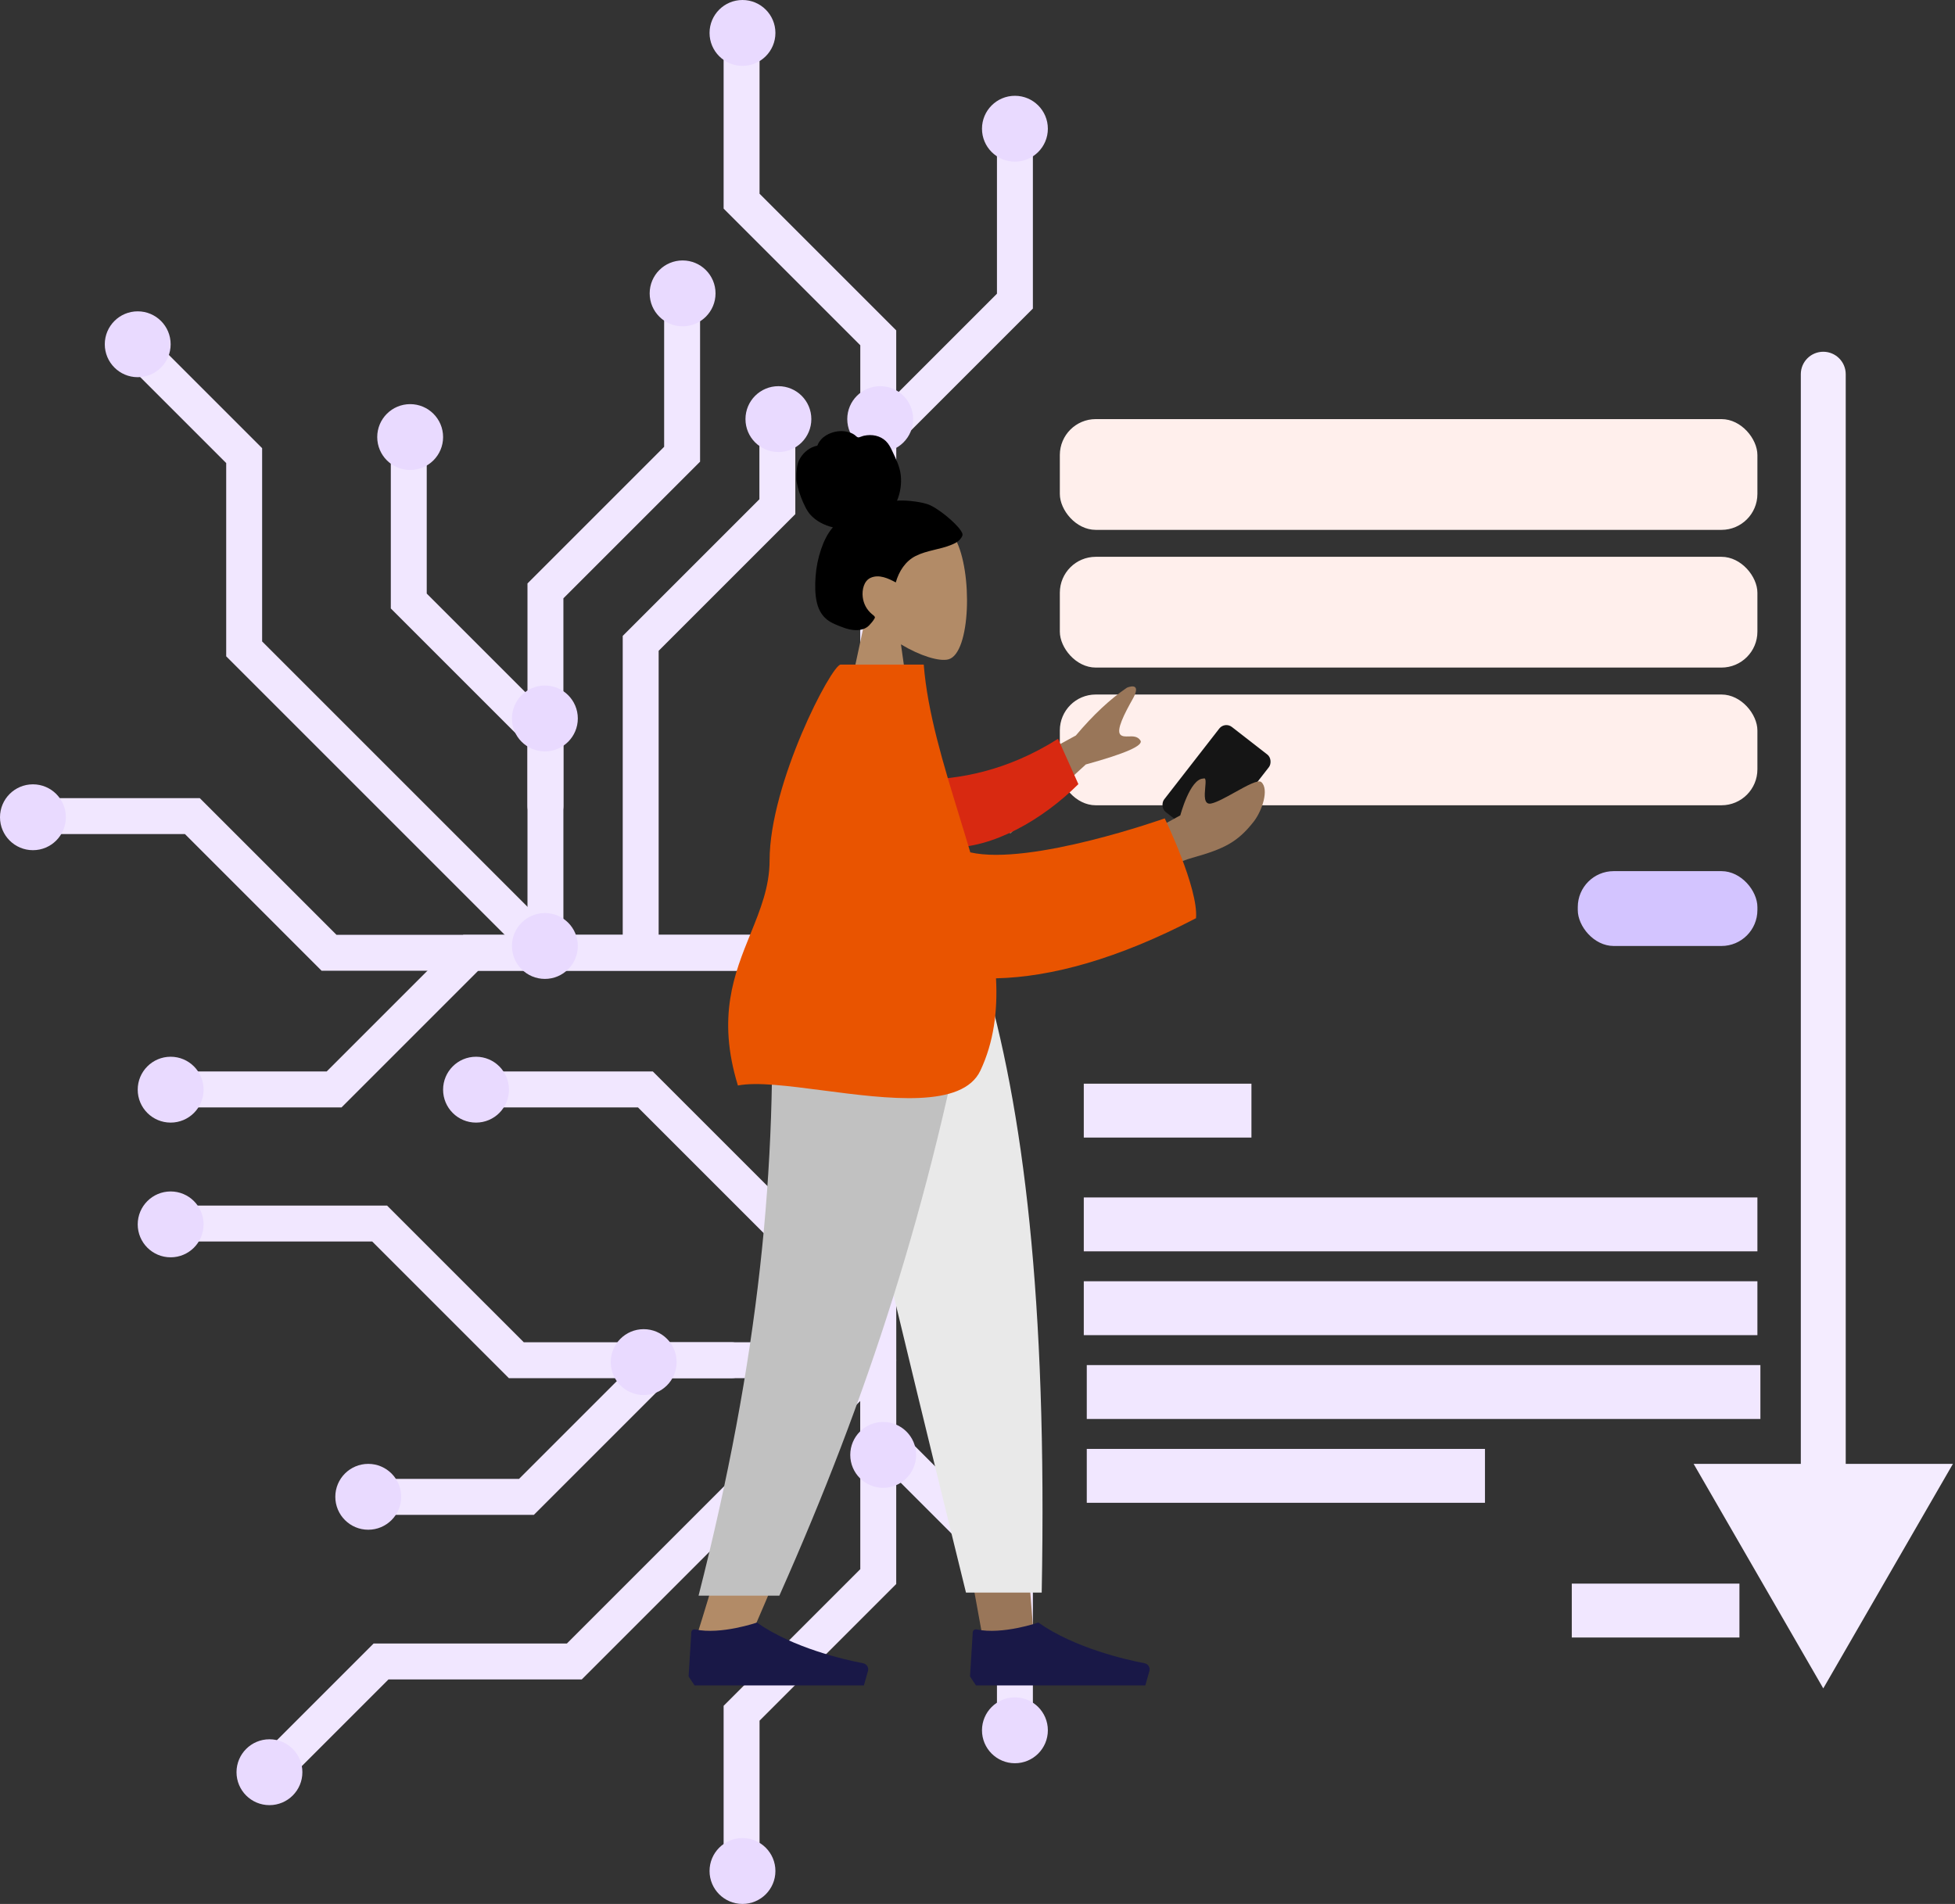 <svg width="653" height="636" viewBox="0 0 653 636" fill="none" xmlns="http://www.w3.org/2000/svg">
<rect x="0" y="0" width="653" height="636" fill="#333333" stroke="none"/>
<path d="M293.351 289.528V146.24L339 100.59V47.333" stroke="#F1E7FF" stroke-width="12" stroke-linecap="round"/>
<path d="M293.351 336.023V479.312L339 524.961V578.219" stroke="#F1E7FF" stroke-width="12" stroke-linecap="round"/>
<path d="M300.536 318.271L157.247 318.271L111.598 363.92L58.34 363.92" stroke="#F1E7FF" stroke-width="12" stroke-linecap="round"/>
<path d="M293.351 454.374L221.495 454.374L175.845 500.023L122.588 500.023" stroke="#F1E7FF" stroke-width="12" stroke-linecap="round"/>
<path d="M182.186 318.271L182.185 246.415L136.536 200.766L136.536 147.508" stroke="#F1E7FF" stroke-width="12" stroke-linecap="round"/>
<path d="M214 318L214 214.907L259.65 169.258L259.65 140" stroke="#F1E7FF" stroke-width="12" stroke-linecap="round"/>
<path d="M244.32 454.374L172.464 454.374L126.814 408.724L57.495 408.724" stroke="#F1E7FF" stroke-width="12" stroke-linecap="round"/>
<path d="M333.082 409.57L261.227 409.57L215.577 363.92L162.32 363.92" stroke="#F1E7FF" stroke-width="12" stroke-linecap="round"/>
<path d="M182.185 269.24L182.185 197.384L227.835 151.735L227.835 98.477" stroke="#F1E7FF" stroke-width="12" stroke-linecap="round"/>
<path d="M293.351 383.363V526.652L247.701 572.301V625.559" stroke="#F1E7FF" stroke-width="12" stroke-linecap="round"/>
<path d="M253.196 318.271L109.907 318.271L64.258 272.621L11 272.621" stroke="#F1E7FF" stroke-width="12" stroke-linecap="round"/>
<path d="M293.156 453.684L191.836 555.004H127.278L89.619 592.663" stroke="#F1E7FF" stroke-width="12" stroke-linecap="round"/>
<path d="M182.876 318.076L81.555 216.756L81.555 152.197L43.896 114.539" stroke="#F1E7FF" stroke-width="12" stroke-linecap="round"/>
<path d="M293.351 256.137V112.848L247.701 67.198V13.941" stroke="#F1E7FF" stroke-width="12" stroke-linecap="round"/>
<circle cx="182" cy="240" r="11" fill="#E9DAFF"/>
<circle cx="294" cy="140" r="11" fill="#E9DAFF"/>
<circle cx="248" cy="11" r="11" fill="#E9DAFF"/>
<circle cx="339" cy="43" r="11" fill="#E9DAFF"/>
<circle cx="215" cy="455" r="11" fill="#E9DAFF"/>
<circle cx="123" cy="500" r="11" fill="#E9DAFF"/>
<circle cx="90" cy="592" r="11" fill="#E9DAFF"/>
<circle cx="248" cy="625" r="11" fill="#E9DAFF"/>
<circle cx="339" cy="578" r="11" fill="#E9DAFF"/>
<circle cx="182" cy="316" r="11" fill="#E9DAFF"/>
<circle cx="159" cy="364" r="11" fill="#E9DAFF"/>
<circle cx="228" cy="98" r="11" fill="#E9DAFF"/>
<circle cx="260" cy="140" r="11" fill="#E9DAFF"/>
<circle cx="295" cy="486" r="11" fill="#E9DAFF"/>
<circle cx="57" cy="409" r="11" fill="#E9DAFF"/>
<circle cx="57" cy="364" r="11" fill="#E9DAFF"/>
<circle cx="11" cy="273" r="11" fill="#E9DAFF"/>
<circle cx="137" cy="146" r="11" fill="#E9DAFF"/>
<circle cx="46" cy="115" r="11" fill="#E9DAFF"/>
<rect x="527" y="291" width="60" height="25" rx="12" fill="#D3C4FF"/>
<rect x="354" y="140" width="233" height="37" rx="12" fill="#FFEFEC"/>
<rect x="354" y="186" width="233" height="37" rx="12" fill="#FFEFEC"/>
<rect x="354" y="232" width="233" height="37" rx="12" fill="#FFEFEC"/>
<rect x="362" y="362" width="56" height="18" fill="#F1E7FF"/>
<rect x="525" y="529" width="56" height="18" fill="#F1E7FF"/>
<rect x="362" y="400" width="225" height="18" fill="#F1E7FF"/>
<rect x="362" y="428" width="225" height="18" fill="#F1E7FF"/>
<rect x="363" y="456" width="225" height="18" fill="#F1E7FF"/>
<rect x="363" y="484" width="133" height="18" fill="#F1E7FF"/>
<path d="M616.5 125C616.5 120.858 613.142 117.5 609 117.5C604.858 117.5 601.5 120.858 601.5 125L616.5 125ZM609 564L652.301 489L565.699 489L609 564ZM601.5 125L601.5 496.5L616.5 496.5L616.5 125L601.5 125Z" fill="#F4ECFF"/>
<path fill-rule="evenodd" clip-rule="evenodd" d="M300.935 215.244C307.411 219.147 313.774 221.033 316.76 220.263C324.25 218.333 324.938 190.935 319.143 180.134C313.349 169.333 283.558 164.625 282.057 186.025C281.536 193.453 284.654 200.081 289.262 205.49L281 244H305L300.935 215.244Z" fill="#B28B67"/>
<path fill-rule="evenodd" clip-rule="evenodd" d="M309.663 168.37C306.384 167.37 301.623 167.031 299.621 167.26C300.76 164.531 301.212 161.49 300.843 158.529C300.485 155.652 299.2 153.202 298.011 150.635C297.463 149.452 296.842 148.275 295.916 147.37C294.972 146.448 293.778 145.84 292.526 145.549C291.245 145.252 289.905 145.277 288.622 145.547C288.054 145.666 287.544 145.925 286.988 146.07C286.418 146.218 286.141 145.861 285.727 145.502C284.73 144.638 283.268 144.211 282.006 144.059C280.59 143.887 279.121 144.101 277.771 144.566C276.457 145.019 275.195 145.755 274.245 146.827C273.822 147.304 273.438 147.847 273.188 148.446C273.086 148.692 273.069 148.838 272.823 148.928C272.596 149.012 272.331 149.014 272.096 149.094C269.83 149.861 267.893 151.612 266.838 153.86C266.223 155.171 265.931 157.48 266.011 160.068C266.091 162.656 268.428 169.408 270.613 171.871C272.564 174.07 275.432 175.52 278.199 176.155C276.362 178.255 275.139 180.878 274.235 183.547C273.253 186.445 272.645 189.457 272.421 192.525C272.208 195.44 272.188 198.524 272.871 201.377C273.511 204.045 274.878 206.234 277.161 207.622C278.206 208.258 279.331 208.736 280.463 209.173C281.578 209.603 282.696 210.022 283.864 210.263C286.075 210.72 288.622 210.642 290.325 208.882C290.939 208.248 291.614 207.451 292.061 206.676C292.222 206.397 292.319 206.215 292.124 205.943C291.889 205.616 291.51 205.366 291.209 205.111C289.493 203.656 288.43 201.713 288.162 199.405C287.891 197.063 288.52 194.039 290.797 193.017C293.608 191.755 296.704 193.204 299.203 194.554C300.265 190.806 302.445 187.431 305.863 185.712C309.645 183.811 313.985 183.588 317.871 181.956C318.884 181.531 319.915 181.048 320.661 180.182C320.972 179.82 321.338 179.35 321.462 178.871C321.626 178.242 321.22 177.715 320.907 177.224C319.245 174.624 312.943 169.37 309.663 168.37Z" fill="black"/>
<rect x="409.1" y="241" width="21" height="36" rx="3" transform="rotate(37.87 409.1 241)" fill="#151515"/>
<path fill-rule="evenodd" clip-rule="evenodd" d="M274 324L310.631 450.227L327.86 545H345.153L327.891 324H274Z" fill="#997659"/>
<path fill-rule="evenodd" clip-rule="evenodd" d="M257.538 324C260.094 389.574 259.086 425.34 258.514 431.298C257.942 437.256 254.694 477.156 232.564 547H250.55C279.858 479.997 290.089 440.096 293.45 431.298C296.812 422.5 306.739 386.734 321.233 324H257.538Z" fill="#B28B67"/>
<path fill-rule="evenodd" clip-rule="evenodd" d="M273.214 324C282.742 367.435 299.222 436.768 322.653 532H347.946C349.814 434.254 341.867 369.92 328.105 324H273.214Z" fill="#E9E9E9"/>
<path fill-rule="evenodd" clip-rule="evenodd" d="M257.41 324C259.913 389.574 253.426 454.177 233.331 533.021H260.317C289.679 467.018 310.723 402.734 325.106 324H257.41Z" fill="#C1C1C1"/>
<path fill-rule="evenodd" clip-rule="evenodd" d="M230 560L230.915 545.249C230.955 544.609 231.577 544.171 232.205 544.304C240.872 546.146 252.826 542 252.826 542C264.857 550.522 282.201 554.433 288.308 555.604C289.49 555.831 290.248 557.023 289.92 558.18L288.553 563H252.826H231.985L230 560Z" fill="#191847"/>
<path fill-rule="evenodd" clip-rule="evenodd" d="M324 560L324.915 545.249C324.955 544.609 325.577 544.171 326.205 544.304C334.872 546.146 346.826 542 346.826 542C358.857 550.522 376.201 554.433 382.308 555.604C383.49 555.831 384.248 557.023 383.92 558.18L382.553 563H346.826H325.985L324 560Z" fill="#191847"/>
<path fill-rule="evenodd" clip-rule="evenodd" d="M359.348 245.69L324.638 264.7L337.456 278.458L362.677 255.365C375.963 251.704 382.039 249.025 380.904 247.329C379.948 245.9 378.405 245.949 376.985 245.995C375.878 246.031 374.845 246.064 374.22 245.394C372.794 243.863 375.515 238.51 378.315 233.541C381.114 228.573 378.121 229.005 376.409 229.72C370.807 233.512 365.12 238.835 359.348 245.69ZM394.246 272.364L379 280.74L379.868 296.04C379.868 296.04 389.743 288.913 398.238 286.544C409.07 283.524 413.453 281.218 418.746 274.473C421.578 270.864 423.982 263.61 421.286 261.248C420.252 260.341 416.399 262.482 412.468 264.667C409.472 266.332 406.43 268.022 404.556 268.408C402.034 268.927 402.329 265.657 402.565 263.044C402.734 261.17 402.873 259.633 401.918 260.077C397.455 260.154 394.246 272.364 394.246 272.364Z" fill="#997659"/>
<path fill-rule="evenodd" clip-rule="evenodd" d="M307.734 260.465C319.892 260.337 336.104 257.769 353.403 246.789L360.196 261.939C348.264 273.78 331.486 283.51 316.816 283.098C305.255 282.773 299.347 268.789 307.734 260.465Z" fill="#D82911"/>
<path fill-rule="evenodd" clip-rule="evenodd" d="M274.945 364.259C263.387 362.752 252.766 361.367 246.473 362.606C239.411 339.673 245.275 325.234 250.688 311.905C253.95 303.871 257.049 296.241 257.056 287.397C257.075 261.642 277.754 222 280.797 222H281.67H305.783H308.544C309.784 237.937 315.079 255.193 320.407 272.56C321.652 276.615 322.898 280.677 324.095 284.729C344.26 289.307 389.036 273.373 389.036 273.373C389.036 273.373 400.34 296.759 399.487 306.717C373.424 320.331 351.087 326.401 332.683 326.802C333.268 337.721 331.939 348.112 327.474 357.606C321.491 370.327 296.576 367.079 274.945 364.259Z" fill="#E95400"/>
</svg>
